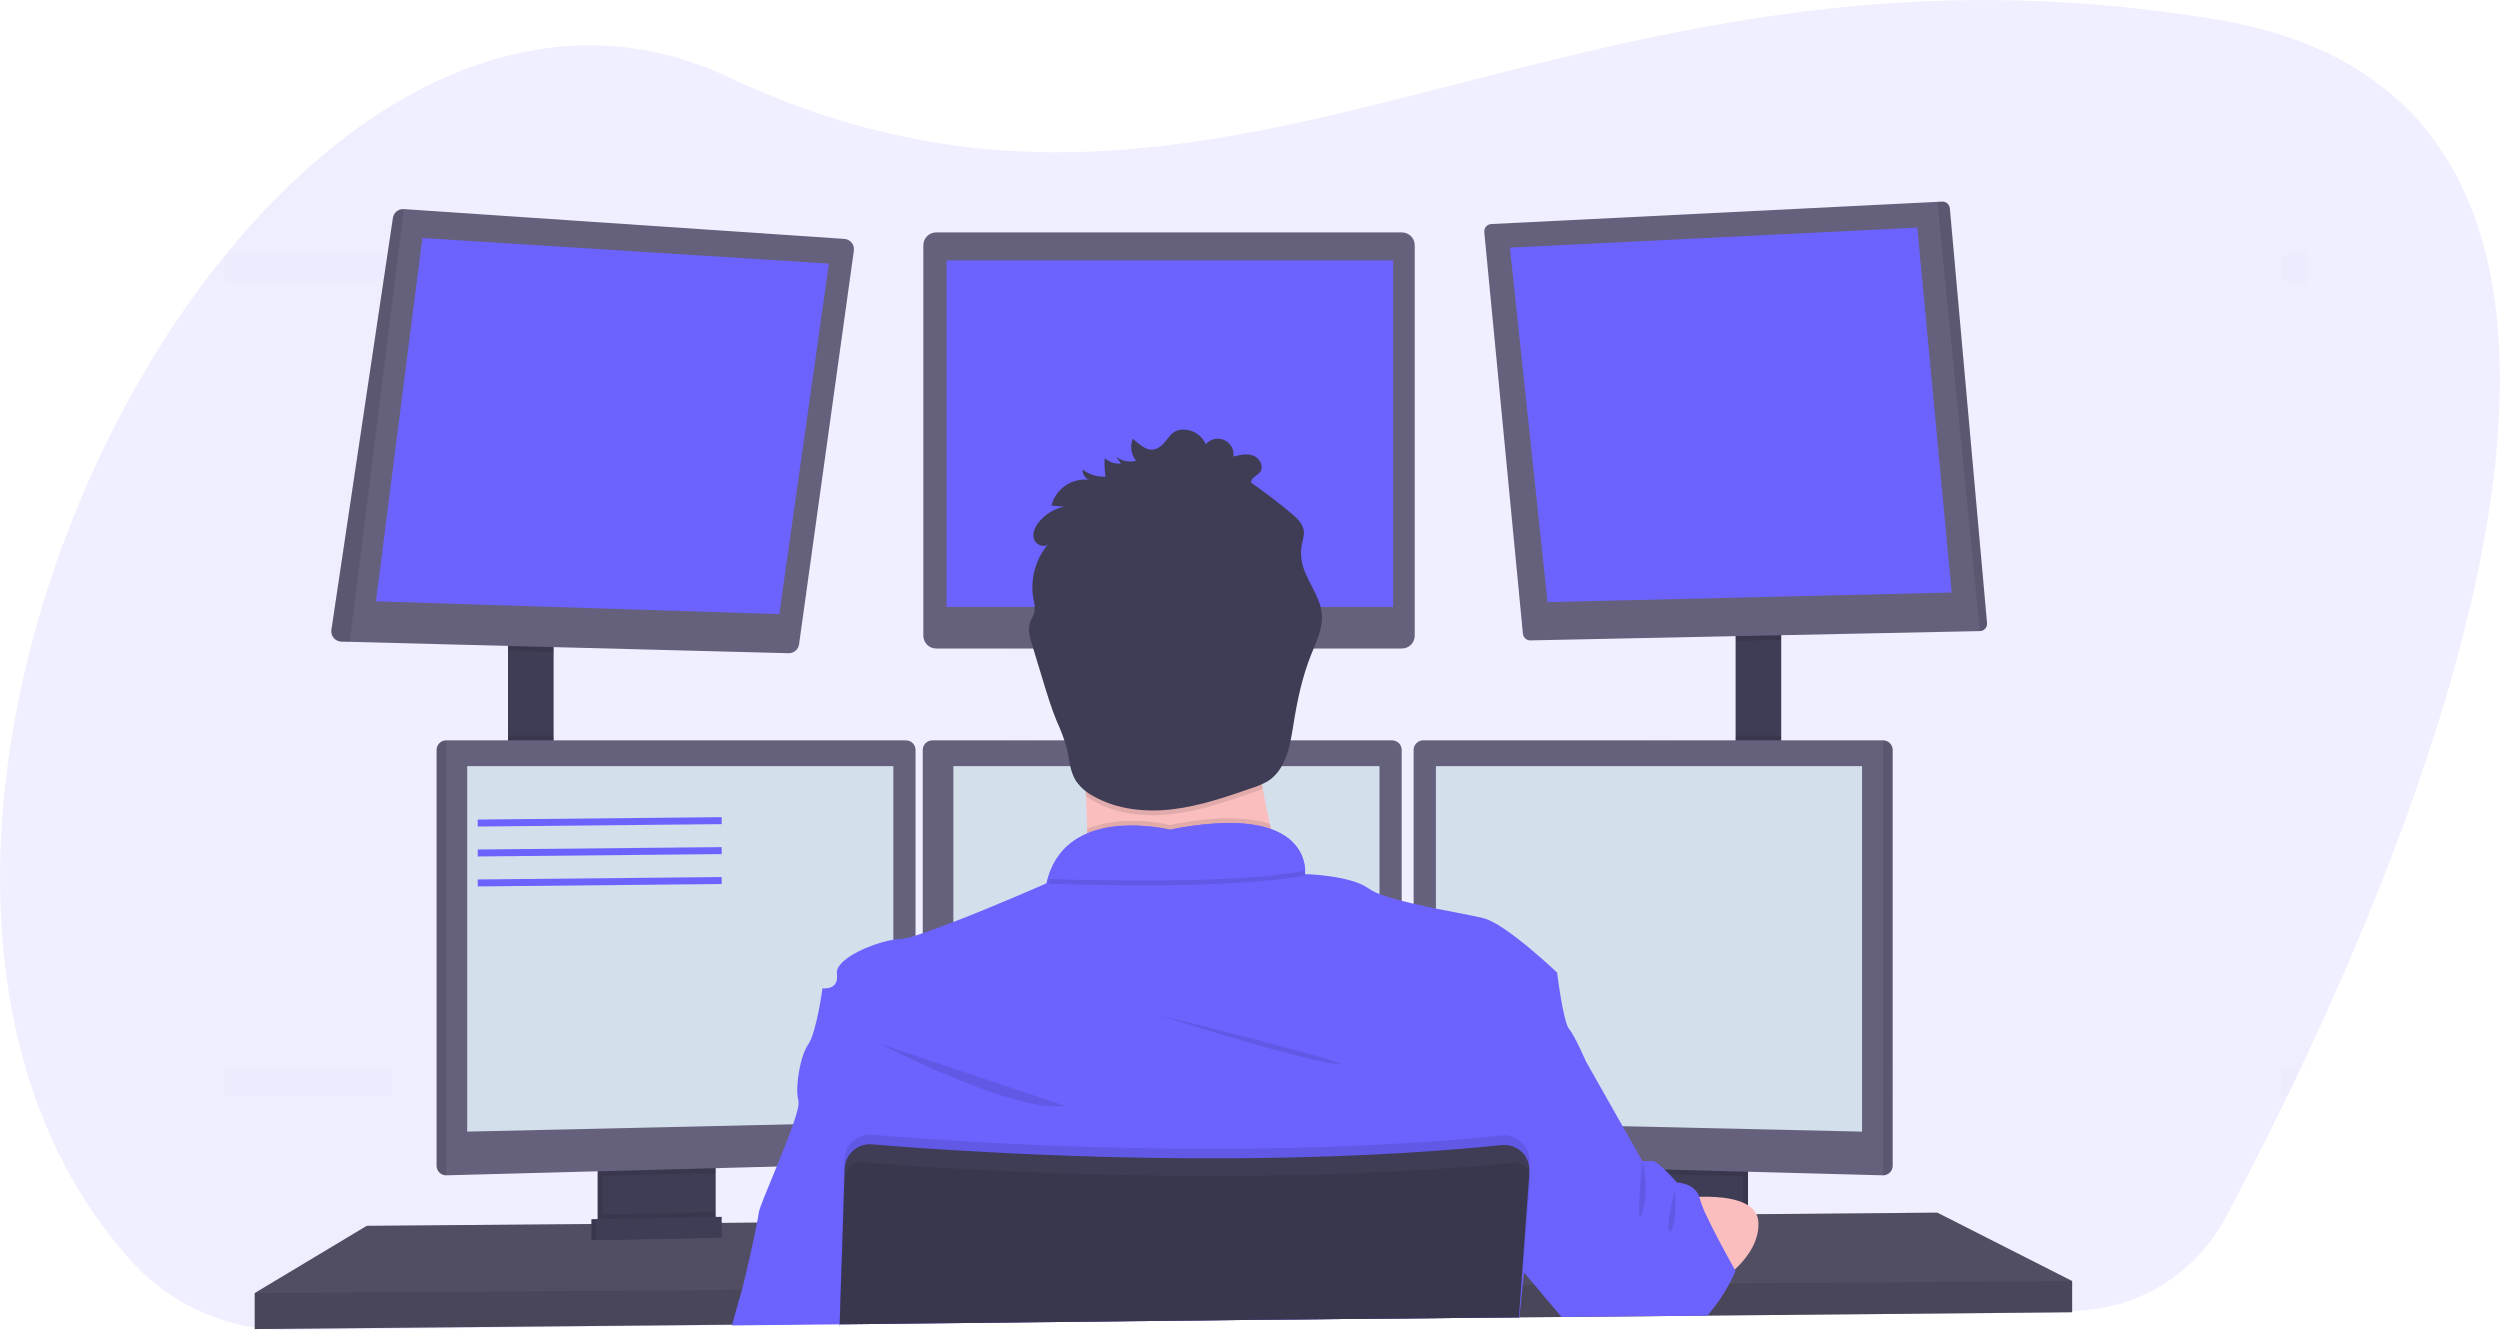 <svg  viewBox="0 0 716 381" fill="none" xmlns="http://www.w3.org/2000/svg">
<g clip-path="url(#clip0_334_2183)">
<path opacity="0.1" d="M661.103 301.276C660.306 302.995 659.51 304.69 658.717 306.363C657.48 308.962 656.258 311.511 655.053 314.009C654.516 315.115 653.98 316.202 653.457 317.288C647.544 329.368 642.023 340.052 637.333 348.838C633.078 356.799 626.76 363.47 619.041 368.151C611.322 372.832 602.486 375.351 593.458 375.445L489.185 376.579H488.085L479.147 376.676L471.501 376.758L448.054 377.012H447.105L435.169 377.143H434.804L361.232 377.941L295.56 378.628L287.921 378.711L240.478 379.226H240.423L209.653 379.556H209.323L112.029 380.608L82.924 380.924C76.712 380.995 70.527 380.109 64.586 378.298C54.246 375.175 44.953 369.292 37.708 361.282C25.207 347.511 16.097 331.444 9.977 314.009C9.093 311.492 8.268 308.944 7.502 306.363C-13.683 234.759 12.143 142.377 58.624 80.556C60.572 77.971 62.553 75.45 64.565 72.993L64.613 72.938C78.908 55.393 94.936 40.735 112.009 30.312C142.263 11.812 175.783 6.6 208.752 22.131C236.648 35.276 262.694 41.457 287.942 43.135C290.493 43.3 293.044 43.423 295.581 43.499C353.497 45.321 407.775 24.455 471.514 10.986C474.052 10.45 476.596 9.921 479.16 9.419C524.631 0.371 575.072 -4.4 635.057 5.631C641.289 6.649 647.439 8.119 653.457 10.031C656.102 10.883 658.651 11.8 661.103 12.781C689.734 24.427 705.35 45.947 711.985 72.911C712.613 75.413 713.156 77.96 713.615 80.549C725.379 145.409 690.924 237.413 661.103 301.276Z" fill="#6C63FF"/>
<g opacity="0.1">
<path opacity="0.1" d="M112.006 30.312V380.684L82.9 381C76.689 381.07 70.504 380.184 64.562 378.374V72.938H64.611C78.906 55.372 94.933 40.715 112.006 30.312Z" fill="#6C63FF"/>
<path opacity="0.1" d="M713.646 80.556H58.621C60.569 77.971 62.55 75.45 64.562 72.993V72.938H712.016C712.644 75.427 713.187 77.966 713.646 80.556Z" fill="#6C63FF"/>
<path opacity="0.1" d="M661.103 12.788V306.357H658.717C657.479 308.955 656.258 311.504 655.052 314.002C654.516 315.109 653.98 316.195 653.457 317.281V10.01C656.102 10.863 658.651 11.789 661.103 12.788Z" fill="#6C63FF"/>
<path opacity="0.1" d="M479.158 9.398V376.703L471.512 376.786V10.966C474.049 10.43 476.593 9.9 479.158 9.398Z" fill="#6C63FF"/>
<path opacity="0.1" d="M295.581 43.478V378.697L287.941 378.779V43.114C290.492 43.279 293.043 43.375 295.581 43.478Z" fill="#6C63FF"/>
<path opacity="0.1" d="M658.715 306.363C657.478 308.962 656.256 311.511 655.051 314.009H9.975C9.091 311.492 8.266 308.944 7.5 306.363H658.715Z" fill="#6C63FF"/>
</g>
<path d="M158.556 182.762H145.492V222.404H158.556V182.762Z" fill="#3F3D56"/>
<path d="M510.142 180.699H497.078V222.638H510.142V180.699Z" fill="#3F3D56"/>
<path d="M593.458 366.892V375.83L488.999 376.792L487.885 376.813L448.184 377.177L447.235 377.191L435.168 377.294H434.81L361.252 377.975L240.505 379.096H240.402L209.701 379.384L209.371 379.391L72.953 380.643V370.33L105.029 351.079L169.387 350.543L170.763 350.536L171.216 350.529L172.592 350.509L203.492 350.254L204.874 350.247L205.314 350.241L206.689 350.234L216.597 350.151L216.859 350.144L241.302 349.938H241.502L432.239 348.329L436.908 348.295H437.375L440.937 348.261L466.825 348.047L468.2 348.027L469.472 348.013H470.132L478.184 347.951L479.779 347.931L481.917 347.917L488.621 347.855L499.258 347.766L500.633 347.752L503.026 347.738H503.473L554.843 347.298L593.458 366.892Z" fill="#65617D"/>
<path opacity="0.2" d="M593.458 366.892V375.83L488.999 376.792L487.885 376.813L448.184 377.177L447.235 377.191L435.168 377.294H434.81L361.252 377.975L240.505 379.096H240.402L209.701 379.384L209.371 379.391L72.953 380.643V370.33L105.029 351.079L169.387 350.543L170.763 350.536L171.216 350.529L172.592 350.509L203.492 350.254L204.874 350.247L205.314 350.241L206.689 350.234L216.597 350.151L216.859 350.144L241.302 349.938H241.502L432.239 348.329L436.908 348.295H437.375L440.937 348.261L466.825 348.047L468.2 348.027L469.472 348.013H470.132L478.184 347.951L479.779 347.931L481.917 347.917L488.621 347.855L499.258 347.766L500.633 347.752L503.026 347.738H503.473L554.843 347.298L593.458 366.892Z" fill="black"/>
<path d="M203.594 332.523V349.361C203.594 350.158 203.368 350.939 202.942 351.613C202.516 352.288 201.908 352.827 201.187 353.169C200.651 353.429 200.064 353.57 199.468 353.582L175.471 354.091C174.83 354.106 174.195 353.972 173.615 353.699C172.882 353.363 172.261 352.823 171.825 352.144C171.39 351.465 171.159 350.676 171.16 349.869V332.523H203.594Z" fill="#3F3D56"/>
<path opacity="0.1" d="M203.594 332.523V349.361C203.594 350.158 203.368 350.939 202.942 351.613C202.516 352.288 201.908 352.827 201.187 353.169C200.651 353.429 200.064 353.57 199.468 353.582L175.471 354.091C174.83 354.106 174.195 353.972 173.615 353.699C172.882 353.363 172.261 352.823 171.825 352.144C171.39 351.465 171.159 350.676 171.16 349.869V332.523H203.594Z" fill="black"/>
<path d="M204.969 332.523V349.361C204.969 350.158 204.743 350.939 204.317 351.613C203.891 352.288 203.283 352.827 202.562 353.169C202.026 353.429 201.439 353.57 200.843 353.582L176.846 354.091C176.205 354.106 175.57 353.972 174.99 353.699C174.257 353.363 173.636 352.823 173.2 352.144C172.765 351.465 172.534 350.676 172.535 349.869V332.523H204.969Z" fill="#3F3D56"/>
<path d="M500.633 332.523H468.199V354.18H500.633V332.523Z" fill="#3F3D56"/>
<path opacity="0.1" d="M500.633 332.523H468.199V354.18H500.633V332.523Z" fill="black"/>
<path d="M499.258 332.523H466.824V354.18H499.258V332.523Z" fill="#3F3D56"/>
<path opacity="0.1" d="M158.556 182.755V186.695L145.492 186.358V182.755H158.556Z" fill="black"/>
<path d="M244.549 71.777L228.851 184.529C228.752 185.249 228.39 185.907 227.836 186.378C227.282 186.849 226.573 187.098 225.847 187.08L100.155 183.821L97.769 183.759C97.354 183.749 96.945 183.652 96.57 183.473C96.195 183.295 95.861 183.04 95.591 182.724C95.322 182.408 95.121 182.038 95.004 181.64C94.886 181.241 94.854 180.823 94.909 180.411L112.532 62.378C112.646 61.647 113.029 60.985 113.607 60.523C114.185 60.061 114.915 59.833 115.654 59.883L241.799 68.421C242.206 68.445 242.603 68.553 242.967 68.738C243.33 68.923 243.651 69.181 243.909 69.496C244.168 69.811 244.358 70.177 244.468 70.569C244.578 70.962 244.606 71.373 244.549 71.777Z" fill="#65617D"/>
<path d="M120.967 68.174L107.676 172.216L223.191 175.88L237.396 75.503L120.967 68.174Z" fill="#6C63FF"/>
<path d="M401.509 66.565H268.11C266.086 66.565 264.445 68.206 264.445 70.23V182.068C264.445 184.091 266.086 185.732 268.11 185.732H401.509C403.533 185.732 405.174 184.091 405.174 182.068V70.23C405.174 68.206 403.533 66.565 401.509 66.565Z" fill="#65617D"/>
<path d="M398.981 74.588H271.09V173.818H398.981V74.588Z" fill="#6C63FF"/>
<path opacity="0.1" d="M510.142 180.693V183.298L497.078 183.566V180.693H510.142Z" fill="black"/>
<path d="M569.09 178.493C569.109 178.777 569.07 179.063 568.975 179.332C568.881 179.602 568.733 179.849 568.54 180.06C568.347 180.27 568.114 180.44 567.854 180.558C567.594 180.676 567.313 180.741 567.028 180.748L438.311 183.408C437.776 183.419 437.257 183.228 436.858 182.872C436.459 182.516 436.209 182.023 436.159 181.49L425.096 66.483C425.068 66.197 425.099 65.909 425.186 65.636C425.274 65.363 425.415 65.111 425.603 64.894C425.791 64.678 426.021 64.501 426.279 64.376C426.536 64.251 426.817 64.179 427.103 64.166L554.844 57.813L556.219 57.744C556.765 57.716 557.302 57.9 557.715 58.259C558.128 58.619 558.385 59.124 558.433 59.669L569.09 178.493Z" fill="#65617D"/>
<path d="M432.445 70.924L549.109 65.19L558.962 169.692L443.22 172.442L432.445 70.924Z" fill="#6C63FF"/>
<path opacity="0.1" d="M569.091 178.493C569.109 178.777 569.07 179.063 568.975 179.332C568.881 179.602 568.733 179.849 568.54 180.06C568.347 180.27 568.114 180.44 567.854 180.558C567.594 180.676 567.313 180.741 567.028 180.748L554.844 57.813L556.219 57.744C556.766 57.716 557.302 57.9 557.715 58.259C558.128 58.619 558.386 59.124 558.433 59.669L569.091 178.493Z" fill="black"/>
<path opacity="0.1" d="M115.674 59.876L100.155 183.821L97.769 183.759C97.354 183.749 96.945 183.652 96.57 183.473C96.195 183.295 95.861 183.04 95.591 182.724C95.322 182.408 95.121 182.038 95.004 181.64C94.886 181.241 94.854 180.823 94.909 180.411L112.532 62.378C112.644 61.642 113.03 60.975 113.613 60.511C114.195 60.047 114.931 59.82 115.674 59.876Z" fill="black"/>
<path opacity="0.1" d="M158.556 210.661H145.492V222.404H158.556V210.661Z" fill="black"/>
<path opacity="0.1" d="M204.969 332.516V335.933L172.535 336.8V332.516H204.969Z" fill="black"/>
<path d="M262.213 214.752V330.392C262.205 331.098 261.925 331.774 261.432 332.279C260.94 332.785 260.271 333.081 259.566 333.108L127.789 336.614H127.755C127.037 336.605 126.352 336.316 125.844 335.809C125.337 335.301 125.048 334.616 125.039 333.898V214.752C125.048 214.035 125.337 213.349 125.844 212.842C126.352 212.334 127.037 212.045 127.755 212.036H259.497C260.215 212.045 260.9 212.334 261.408 212.842C261.915 213.349 262.204 214.035 262.213 214.752Z" fill="#65617D"/>
<path opacity="0.1" d="M127.789 212.036V336.614H127.755C127.037 336.605 126.352 336.316 125.844 335.809C125.337 335.301 125.048 334.616 125.039 333.898V214.752C125.048 214.035 125.337 213.349 125.844 212.842C126.352 212.334 127.037 212.045 127.755 212.036H127.789Z" fill="black"/>
<path d="M133.805 219.42H255.852V321.344L133.805 324.094V219.42Z" fill="#D4DFEC"/>
<path opacity="0.1" d="M510.142 210.661H497.078V222.638H510.142V210.661Z" fill="black"/>
<path opacity="0.1" d="M499.258 332.516V336.923L466.824 336.057V332.516H499.258Z" fill="black"/>
<path d="M542.061 214.752V333.898C542.052 334.622 541.758 335.312 541.243 335.821C540.728 336.329 540.034 336.614 539.31 336.614L407.507 333.108C406.801 333.081 406.133 332.785 405.64 332.279C405.147 331.774 404.868 331.098 404.859 330.392V214.752C404.868 214.035 405.157 213.349 405.665 212.842C406.172 212.334 406.858 212.045 407.575 212.036H539.317C540.04 212.038 540.732 212.324 541.246 212.832C541.759 213.34 542.052 214.03 542.061 214.752Z" fill="#65617D"/>
<path opacity="0.1" d="M542.059 214.752V333.898C542.05 334.622 541.756 335.312 541.241 335.821C540.727 336.329 540.032 336.614 539.309 336.614V212.036C540.032 212.036 540.727 212.321 541.241 212.83C541.756 213.338 542.05 214.029 542.059 214.752Z" fill="black"/>
<path d="M533.293 219.42H411.246V321.344L533.293 324.094V219.42Z" fill="#D4DFEC"/>
<path d="M401.447 214.752V330.392C401.439 331.098 401.16 331.774 400.667 332.279C400.174 332.785 399.506 333.081 398.8 333.108L267.024 336.614C266.3 336.614 265.606 336.329 265.091 335.821C264.576 335.312 264.282 334.622 264.273 333.898V214.752C264.282 214.035 264.571 213.349 265.079 212.842C265.586 212.334 266.272 212.045 266.989 212.036H398.731C399.449 212.045 400.135 212.334 400.642 212.842C401.15 213.349 401.439 214.035 401.447 214.752Z" fill="#65617D"/>
<path d="M273.043 219.42H395.09V321.344L273.043 324.094V219.42Z" fill="#D4DFEC"/>
<path opacity="0.1" d="M593.458 366.892V375.83L488.999 376.792L487.885 376.813L448.184 377.177L447.235 377.191L435.168 377.294H434.81L361.252 377.975L240.505 379.096H240.402L209.701 379.384L209.371 379.391L72.953 380.643V370.33L212.197 369.415H212.527L240.711 369.223H240.842L435.484 367.937H435.684L435.801 367.93H436.124L439.417 367.91H440.421L491.64 367.566L494.665 367.552L495.339 367.545L593.458 366.892Z" fill="black"/>
<path d="M335.036 222.404C354.528 222.404 370.33 206.604 370.33 187.114C370.33 167.624 354.528 151.824 335.036 151.824C315.544 151.824 299.742 167.624 299.742 187.114C299.742 206.604 315.544 222.404 335.036 222.404Z" fill="#FBBEBE"/>
<path d="M370.334 259.303C370.334 259.303 301.919 267.553 308.451 259.303C310.817 256.319 311.47 247.478 311.339 237.406C311.298 234.346 311.188 231.177 311.03 228.021C310.273 212.896 308.451 198.114 308.451 198.114C308.451 198.114 368.272 169.926 361.396 192.27C358.645 201.297 359.546 213.975 361.636 225.876C362.248 229.348 362.957 232.751 363.699 235.983C365.511 243.864 367.726 251.648 370.334 259.303Z" fill="#FBBEBE"/>
<path opacity="0.1" d="M370.334 259.303C370.334 259.303 301.919 267.553 308.451 259.303C310.817 256.319 311.47 247.478 311.339 237.406C321.77 232.951 335.04 236.271 335.04 236.271C349.012 233.487 357.972 234.03 363.699 235.983C365.511 243.864 367.726 251.648 370.334 259.303Z" fill="black"/>
<path d="M240.477 379.873V379.295L361.232 377.982L434.804 377.294H435.01L434.934 378.312L435.037 377.294H435.168V377.177L436.11 367.93L436.468 364.431L436.578 363.338L436.674 362.423L440.923 348.254L445.172 334.105L448.748 322.19L454.207 303.985C454.207 303.985 451.113 296.766 449.394 294.703C447.675 292.641 445.956 278.547 445.956 278.547C445.956 278.547 431.283 264.569 424.868 262.961C422.18 262.273 416.871 261.359 411.233 260.211C409.122 259.784 406.956 259.331 404.873 258.836C403.697 258.567 402.542 258.286 401.435 258.004C399.28 257.466 397.157 256.809 395.075 256.037C393.983 255.641 392.944 255.112 391.981 254.463C386.927 250.757 374.261 250.338 373.773 250.338C373.772 250.322 373.772 250.306 373.773 250.29V250.228C373.791 249.939 373.791 249.65 373.773 249.362C373.773 249.087 373.773 248.763 373.711 248.399C373.711 248.289 373.711 248.172 373.663 248.055C373.629 247.808 373.588 247.547 373.526 247.272C373.505 247.149 373.477 247.027 373.443 246.907C373.244 246.079 372.956 245.274 372.584 244.508C372.536 244.398 372.474 244.281 372.419 244.171C372.082 243.536 371.691 242.931 371.25 242.363C371.16 242.246 371.064 242.122 370.961 242.005C370.398 241.341 369.771 240.733 369.091 240.19C368.905 240.046 368.713 239.895 368.513 239.757C368.402 239.667 368.285 239.584 368.163 239.51L367.551 239.111L366.98 238.781C366.478 238.506 365.948 238.238 365.371 237.983C365.192 237.901 365 237.825 364.807 237.749C364.615 237.674 364.312 237.557 364.058 237.461H364.016L363.501 237.254C363.109 237.124 362.71 237.007 362.29 236.89L361.651 236.725L360.963 236.567L360.276 236.423C359.588 236.285 358.853 236.161 358.082 236.065L357.299 235.969L356.494 235.886L355.662 235.818L354.48 235.749L353.104 235.701C347.039 235.7 340.991 236.343 335.062 237.619C330.943 236.702 326.724 236.314 322.507 236.464H321.908L321.221 236.505H320.781L319.894 236.588C319.598 236.588 319.296 236.649 319 236.691C318.704 236.732 318.395 236.766 318.099 236.814L317.645 236.89C317.198 236.966 316.745 237.048 316.27 237.144C316.119 237.172 315.968 237.206 315.816 237.248C315.218 237.378 314.62 237.536 314.029 237.715C313.733 237.798 313.437 237.894 313.142 237.997C312.99 238.038 312.846 238.093 312.702 238.148L312.262 238.306L311.828 238.478L311.313 238.685C311.051 238.795 310.797 238.911 310.543 239.035C310.398 239.097 310.254 239.166 310.116 239.241C309.979 239.317 309.834 239.379 309.704 239.455C308.149 240.258 306.712 241.271 305.434 242.466L305.083 242.803L304.739 243.153C304.622 243.27 304.512 243.394 304.402 243.518C303.954 244.008 303.536 244.524 303.151 245.065C303.041 245.209 302.938 245.353 302.835 245.505C302.398 246.148 302.003 246.819 301.652 247.512C301.563 247.677 301.48 247.849 301.398 248.014C300.837 249.176 300.376 250.383 300.022 251.624C299.894 252.082 299.777 252.54 299.672 252.999C299.672 252.999 285.116 259.42 273.041 264.068C269.83 265.305 266.805 266.426 264.275 267.271C263.539 267.519 262.851 267.746 262.212 267.959C260.824 268.46 259.382 268.793 257.915 268.949C257.223 268.96 256.533 269.025 255.852 269.141C250.303 270.042 240.794 273.954 239.755 277.88C239.671 278.193 239.648 278.52 239.687 278.842C239.687 278.842 239.687 278.89 239.687 278.918C240.374 283.73 235.561 283.043 235.561 283.043C235.561 283.043 233.842 295.762 231.435 299.2C229.696 301.675 228.506 307.195 228.355 311.362C228.269 312.66 228.371 313.963 228.658 315.232C228.658 315.267 228.658 315.301 228.658 315.329C228.933 316.25 228.273 318.766 227.152 321.991C225.935 325.531 224.161 329.931 222.456 334.084C219.884 340.354 217.464 346.047 217.312 347.298C217.251 347.855 217.072 348.852 216.824 350.138C215.82 355.376 213.593 365.352 212.492 369.388C211.674 372.399 210.485 376.524 209.666 379.357C209.666 379.439 209.618 379.522 209.598 379.597L240.422 379.295V379.873H240.519H240.477Z" fill="#6C63FF"/>
<path opacity="0.1" d="M251.727 298.835C251.727 298.835 290.919 319.117 305.015 316.711L251.727 298.835Z" fill="black"/>
<path opacity="0.1" d="M331.484 290.585C331.484 290.585 369.646 302.96 382.366 304.679C395.086 306.398 331.484 290.585 331.484 290.585Z" fill="black"/>
<path opacity="0.1" d="M373.815 250.764C353.875 254.435 316.333 253.645 300.105 253.088C306.053 231.775 335.056 239.021 335.056 239.021C370.955 231.857 373.705 246.722 373.815 250.764Z" fill="black"/>
<path d="M373.815 249.389C353.875 253.06 316.333 252.27 300.105 251.713C306.053 230.4 335.056 237.646 335.056 237.646C370.955 230.482 373.705 245.346 373.815 249.389Z" fill="#6C63FF"/>
<path d="M479.66 343.352C479.66 343.352 503.148 339.742 503.609 350.055C504.07 360.368 491.631 367.573 491.631 367.573L479.66 343.352Z" fill="#FBBEBE"/>
<path opacity="0.1" d="M361.636 225.876C360.626 226.328 359.593 226.727 358.542 227.072C351.13 229.63 343.656 232.208 335.852 233.143C328.048 234.078 319.859 233.253 313.051 229.362C312.337 228.958 311.648 228.51 310.989 228.021C310.232 212.896 308.41 198.114 308.41 198.114C308.41 198.114 368.23 169.926 361.354 192.27C358.618 201.297 359.546 213.975 361.636 225.876Z" fill="black"/>
<path d="M325.352 131.955C324.371 132.214 323.343 132.24 322.349 132.031C321.356 131.822 320.426 131.384 319.632 130.752L321.062 132.738C320.219 132.836 319.365 132.748 318.56 132.48C317.755 132.213 317.018 131.773 316.4 131.192C316.27 132.97 316.344 134.758 316.62 136.52C314.254 136.634 311.924 135.903 310.047 134.457C310.01 135.077 310.164 135.694 310.489 136.224C310.814 136.754 311.293 137.171 311.862 137.42C309.485 137.136 307.085 137.727 305.112 139.082C303.138 140.437 301.725 142.463 301.136 144.784L304.725 145.114C301.904 145.716 299.372 147.261 297.546 149.493C296.446 150.868 295.607 152.628 296.089 154.306C296.57 155.983 298.894 157.056 300.159 155.86C298.36 158.007 297.052 160.523 296.327 163.229C295.602 165.936 295.479 168.769 295.965 171.528C296.291 172.704 296.398 173.93 296.281 175.144C296.054 176.279 295.339 177.262 294.982 178.369C294.294 180.376 294.947 182.556 295.559 184.556L298.784 195.158C299.953 198.987 301.115 202.824 302.641 206.529C303.722 208.872 304.641 211.287 305.392 213.755C306.258 217.083 306.292 220.727 308.142 223.635C309.41 225.465 311.104 226.959 313.079 227.987C319.879 231.878 328.096 232.703 335.879 231.768C343.663 230.833 351.13 228.255 358.536 225.697C360.181 225.202 361.76 224.509 363.239 223.635C368.361 220.28 369.503 213.418 370.458 207.375C371.524 200.637 372.947 193.914 375.471 187.575C376.97 183.8 378.909 179.971 378.579 175.928C378.159 170.559 373.91 166.207 372.858 160.927C372.506 159.162 372.522 157.343 372.906 155.585C373.232 154.537 373.415 153.45 373.449 152.353C373.332 150.139 371.517 148.434 369.812 147.011C366.113 143.922 362.294 141.002 358.357 138.252C358.157 136.877 360.028 136.286 360.873 135.2C362.07 133.667 360.832 131.233 359.017 130.518C357.202 129.803 355.166 130.27 353.275 130.745C353.399 129.777 353.206 128.795 352.727 127.946C352.247 127.096 351.506 126.424 350.614 126.029C349.722 125.635 348.726 125.538 347.774 125.755C346.823 125.972 345.967 126.489 345.334 127.231C344.832 126.08 344.029 125.085 343.011 124.349C341.993 123.614 340.795 123.166 339.544 123.051C334.986 122.694 334.896 126.18 331.981 128.098C329.065 130.016 326.659 127.486 324.417 125.643C324.005 126.685 323.875 127.816 324.039 128.924C324.203 130.032 324.656 131.077 325.352 131.955Z" fill="#3F3D56"/>
<path d="M497.079 363.977C497.079 363.977 496.467 365.435 495.34 367.545C493.634 370.793 491.557 373.831 489.151 376.6L488.966 376.799H487.852L448.15 377.164H447.202L447.085 377.026L439.384 367.889L436.482 364.445L436.365 364.3L436.118 364.012L435.98 363.847L435.801 363.633L430.156 356.937L432.219 348.343L435.733 333.864L435.822 333.513L436.51 330.763L436.998 328.701L438.634 321.977L444.245 298.842L454.215 303.998L464.728 322.561L470.373 332.53H473.467C474.052 332.53 475.393 333.658 476.74 334.957C477.222 335.418 477.703 335.906 478.116 336.332C479.34 337.597 480.309 338.683 480.309 338.683C480.309 338.683 485.322 338.793 486.669 342.74C486.739 342.931 486.796 343.126 486.841 343.324C487.288 344.875 487.871 346.384 488.581 347.834C489.468 349.766 490.582 351.959 491.709 354.153C493.806 358.175 495.938 362.004 496.722 363.393L496.818 363.565L497.079 363.977Z" fill="#6C63FF"/>
<path opacity="0.1" d="M438.015 332.936L437.947 333.919V333.988L437.83 335.569L436.915 348.295L435.808 363.627L435.492 367.944L434.804 377.184V377.301L361.232 377.989L240.499 379.295V379.872H240.402V379.295V379.102L240.712 369.23L241.303 349.938L241.812 333.582L241.86 331.953C241.89 330.969 242.12 330.002 242.537 329.111C242.953 328.219 243.547 327.422 244.282 326.768C245.017 326.113 245.877 325.616 246.811 325.305C247.745 324.994 248.732 324.877 249.712 324.961C252.958 325.236 257.173 325.573 262.213 325.93L264.275 326.081C293.381 328.103 347.171 330.715 401.449 327.456C402.591 327.395 403.739 327.326 404.887 327.243C413.303 326.714 421.713 326.033 430.039 325.181C431.092 325.07 432.156 325.192 433.156 325.538C434.157 325.883 435.069 326.443 435.83 327.179C436.59 327.916 437.18 328.809 437.558 329.798C437.935 330.787 438.092 331.846 438.015 332.901V332.936Z" fill="black"/>
<path d="M240.477 379.872V379.295L361.231 377.982L434.803 377.294H435.009V377.177L435.697 367.937L435.992 363.812L437.12 348.267L438.007 335.961V335.658C438.048 335.091 438.023 334.521 437.931 333.96C437.935 333.937 437.935 333.914 437.931 333.892C437.743 332.731 437.27 331.635 436.556 330.701C435.799 329.731 434.807 328.969 433.674 328.488C432.541 328.006 431.304 327.822 430.079 327.951C421.753 328.804 413.343 329.485 404.927 330.014C403.779 330.096 402.631 330.165 401.489 330.227C347.211 333.451 293.421 330.839 264.315 328.852L262.253 328.701C257.212 328.343 252.998 328.013 249.752 327.731C247.967 327.581 246.189 328.097 244.762 329.18C243.334 330.263 242.359 331.836 242.024 333.596C241.954 333.968 241.913 334.345 241.9 334.723L241.432 349.959L240.793 369.257L240.49 379.13V379.322V379.9L240.477 379.872Z" fill="#3F3D56"/>
<path opacity="0.1" d="M438.223 337.755L437.377 348.295L436.119 364.005L435.803 367.937L435.115 376.744L435.074 377.184V377.301L434.971 378.319L435.046 377.301H434.847L361.275 377.989L240.5 379.295V379.102L240.837 369.23L241.525 349.938L241.965 337.116C241.986 336.387 242.19 335.674 242.558 335.044C242.925 334.413 243.445 333.885 244.069 333.506C244.847 333.029 245.758 332.813 246.668 332.888C248.112 333.005 249.886 333.142 251.955 333.293C255.318 333.541 259.464 333.83 264.291 334.132C273.229 334.696 284.444 335.301 297.295 335.796C333.049 337.171 381.318 337.632 427.167 333.616C429.229 333.438 431.361 333.238 433.444 333.039C434.269 332.957 435.1 333.114 435.837 333.493C436.046 333.597 436.244 333.721 436.428 333.864C437.027 334.298 437.501 334.881 437.804 335.555C437.874 335.689 437.931 335.83 437.976 335.975C438.182 336.544 438.266 337.151 438.223 337.755Z" fill="black"/>
<path opacity="0.1" d="M204.969 347.167V349.361C204.969 350.158 204.743 350.939 204.317 351.614C203.891 352.288 203.283 352.827 202.562 353.169L174.99 353.699C174.257 353.363 173.636 352.823 173.2 352.144C172.765 351.465 172.534 350.676 172.535 349.869V347.807L204.969 347.167Z" fill="black"/>
<path d="M205.313 354.462L169.387 355.149V349.189L205.313 348.501V354.462Z" fill="#3F3D56"/>
<path opacity="0.1" d="M205.313 354.462L169.387 355.149V349.189L205.313 348.501V354.462Z" fill="black"/>
<path d="M206.688 354.462L170.762 355.149V349.189L206.688 348.501V354.462Z" fill="#3F3D56"/>
<g opacity="0.1">
<path opacity="0.1" d="M325.635 129.7C324.964 128.827 324.517 127.802 324.336 126.716C324.17 127.778 324.269 128.864 324.625 129.878C324.966 129.847 325.304 129.787 325.635 129.7Z" fill="black"/>
<path opacity="0.1" d="M316.903 134.265C316.773 133.422 316.688 132.573 316.648 131.721C316.648 132.567 316.648 133.419 316.648 134.272L316.903 134.265Z" fill="black"/>
<path opacity="0.1" d="M372.942 157.207C372.98 156.595 373.063 155.986 373.189 155.385C373.515 154.339 373.7 153.255 373.739 152.161C373.724 151.915 373.687 151.671 373.629 151.432C373.513 152.065 373.327 152.697 373.189 153.323C372.915 154.598 372.831 155.907 372.942 157.207Z" fill="black"/>
<path opacity="0.1" d="M358.64 135.963L359.389 136.506C360.021 136.049 360.612 135.538 361.156 134.98C361.415 134.622 361.575 134.202 361.621 133.763C361.667 133.324 361.597 132.881 361.418 132.477C361.349 132.634 361.261 132.782 361.156 132.917C360.311 134.003 358.44 134.602 358.64 135.963Z" fill="black"/>
<path opacity="0.1" d="M302.141 142.577C301.89 143.078 301.69 143.603 301.543 144.144C302.619 143.544 303.777 143.106 304.981 142.845L302.141 142.577Z" fill="black"/>
<path opacity="0.1" d="M311.623 135.097C311.171 134.848 310.739 134.565 310.33 134.251C310.313 134.523 310.334 134.796 310.392 135.062C310.803 135.043 311.214 135.054 311.623 135.097Z" fill="black"/>
<path opacity="0.1" d="M378.848 175.605C378.566 178.939 377.012 182.15 375.753 185.313C373.23 191.652 371.807 198.375 370.741 205.12C369.785 211.163 368.678 218.025 363.521 221.373C362.048 222.253 360.47 222.946 358.825 223.435C351.413 226 343.939 228.571 336.135 229.506C328.331 230.441 320.141 229.623 313.334 225.732C311.361 224.702 309.666 223.209 308.397 221.38C306.561 218.472 306.527 214.828 305.647 211.5C304.896 209.029 303.978 206.613 302.897 204.267C301.377 200.569 300.208 196.705 299.046 192.903C297.969 189.369 296.894 185.833 295.821 182.295C295.468 181.23 295.206 180.138 295.037 179.029C294.769 180.789 295.292 182.631 295.821 184.357C296.894 187.9 297.969 191.436 299.046 194.965C300.208 198.795 301.377 202.631 302.897 206.33C303.978 208.675 304.896 211.092 305.647 213.563C306.513 216.89 306.548 220.534 308.397 223.442C309.666 225.271 311.361 226.765 313.334 227.794C320.141 231.686 328.351 232.504 336.135 231.569C343.918 230.634 351.385 228.062 358.825 225.498C360.47 225.008 362.048 224.316 363.521 223.435C368.644 220.087 369.785 213.226 370.741 207.183C371.807 200.438 373.23 193.714 375.753 187.375C377.252 183.608 379.191 179.778 378.861 175.729C378.861 175.687 378.848 175.646 378.848 175.605Z" fill="black"/>
<path opacity="0.1" d="M296.55 172.944C296.55 172.944 296.55 172.896 296.55 172.869C296.674 171.656 296.566 170.431 296.233 169.259C296.096 168.505 296.007 167.742 295.965 166.977C295.886 168.431 295.976 169.889 296.233 171.322C296.343 171.858 296.467 172.401 296.55 172.944Z" fill="black"/>
<path opacity="0.1" d="M298.649 156.128C299.178 155.239 299.778 154.396 300.444 153.605C299.185 154.808 296.861 153.735 296.373 152.064C296.193 152.74 296.193 153.451 296.373 154.127C296.543 154.632 296.842 155.082 297.242 155.434C297.642 155.785 298.127 156.024 298.649 156.128Z" fill="black"/>
</g>
<path opacity="0.1" d="M470.379 332.523C470.379 332.523 472.559 340.43 470.379 347.305C468.199 354.18 470.379 332.523 470.379 332.523Z" fill="black"/>
<path opacity="0.1" d="M479.66 340.588C479.66 340.588 480.574 350.626 478.512 352.406C476.449 354.187 479.66 340.588 479.66 340.588Z" fill="black"/>
<path d="M136.824 235.721L206.69 235.034" stroke="#6C63FF" stroke-width="2" stroke-miterlimit="10"/>
<path d="M136.824 244.295L206.69 243.614" stroke="#6C63FF" stroke-width="2" stroke-miterlimit="10"/>
<path d="M136.824 252.875L206.69 252.187" stroke="#6C63FF" stroke-width="2" stroke-miterlimit="10"/>
</g>
<defs>
<clipPath id="clip0_334_2183">
<rect width="716" height="381" fill="white"/>
</clipPath>
</defs>
</svg>
